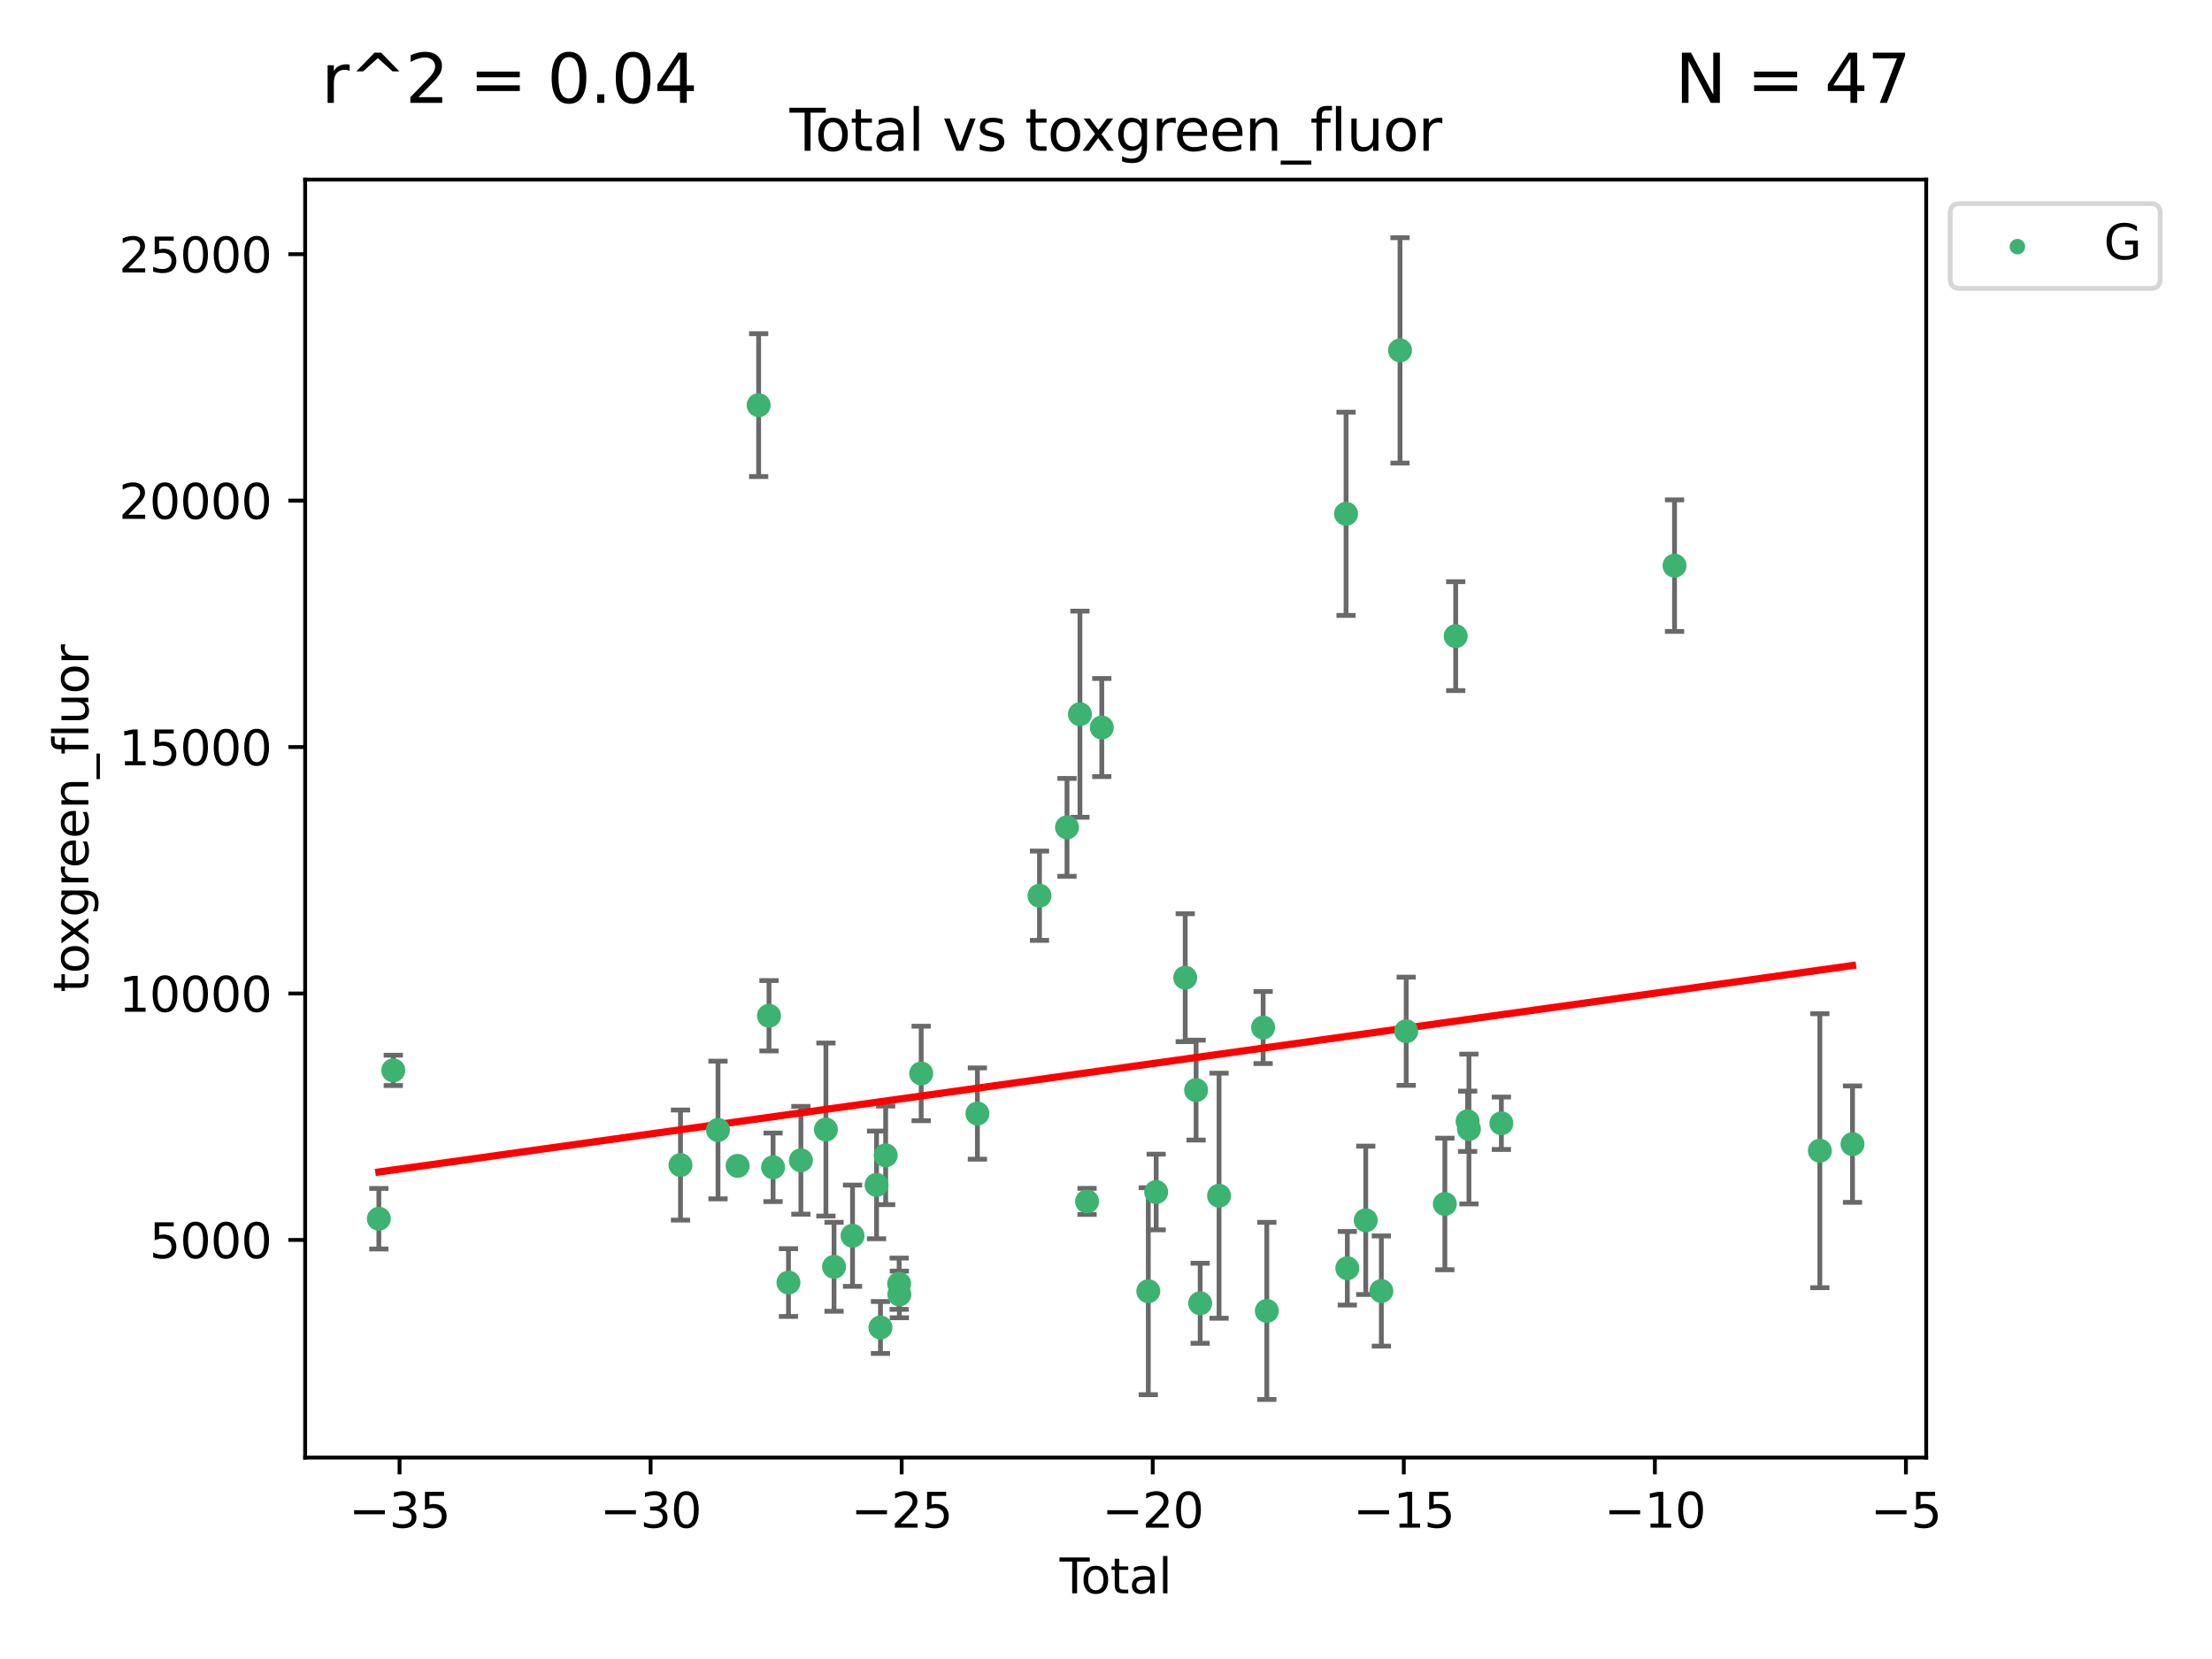 <?xml version="1.0" encoding="utf-8" standalone="no"?>
<!DOCTYPE svg PUBLIC "-//W3C//DTD SVG 1.1//EN"
  "http://www.w3.org/Graphics/SVG/1.1/DTD/svg11.dtd">
<svg xmlns:xlink="http://www.w3.org/1999/xlink" width="460.8pt" height="345.6pt" viewBox="0 0 460.8 345.6" xmlns="http://www.w3.org/2000/svg" version="1.1">
 <defs>
  <style type="text/css">*{stroke-linejoin: round; stroke-linecap: butt}</style>
 </defs>
 <g id="figure_1">
  <g id="patch_1">
   <path d="M 0 345.6 
L 460.8 345.6 
L 460.8 0 
L 0 0 
z
" style="fill: #ffffff"/>
  </g>
  <g id="axes_1">
   <g id="patch_2">
    <path d="M 63.571 303.64 
L 401.26 303.64 
L 401.26 37.411 
L 63.571 37.411 
z
" style="fill: #ffffff"/>
   </g>
   <g id="PathCollection_1">
    <defs>
     <path id="m768a339383" d="M 0 1.118 
C 0.297 1.118 0.581 1 0.791 0.791 
C 1 0.581 1.118 0.297 1.118 0 
C 1.118 -0.297 1 -0.581 0.791 -0.791 
C 0.581 -1 0.297 -1.118 0 -1.118 
C -0.297 -1.118 -0.581 -1 -0.791 -0.791 
C -1 -0.581 -1.118 -0.297 -1.118 0 
C -1.118 0.297 -1 0.581 -0.791 0.791 
C -0.581 1 -0.297 1.118 0 1.118 
z
" style="stroke: #3cb371"/>
    </defs>
    <g clip-path="url(#p5813dd6da2)">
     <use xlink:href="#m768a339383" x="78.921" y="253.883" style="fill: #3cb371; stroke: #3cb371"/>
     <use xlink:href="#m768a339383" x="81.93" y="222.974" style="fill: #3cb371; stroke: #3cb371"/>
     <use xlink:href="#m768a339383" x="141.76" y="242.703" style="fill: #3cb371; stroke: #3cb371"/>
     <use xlink:href="#m768a339383" x="149.573" y="235.399" style="fill: #3cb371; stroke: #3cb371"/>
     <use xlink:href="#m768a339383" x="153.665" y="242.871" style="fill: #3cb371; stroke: #3cb371"/>
     <use xlink:href="#m768a339383" x="158.042" y="84.394" style="fill: #3cb371; stroke: #3cb371"/>
     <use xlink:href="#m768a339383" x="160.196" y="211.603" style="fill: #3cb371; stroke: #3cb371"/>
     <use xlink:href="#m768a339383" x="161.046" y="243.172" style="fill: #3cb371; stroke: #3cb371"/>
     <use xlink:href="#m768a339383" x="164.252" y="267.18" style="fill: #3cb371; stroke: #3cb371"/>
     <use xlink:href="#m768a339383" x="166.84" y="241.71" style="fill: #3cb371; stroke: #3cb371"/>
     <use xlink:href="#m768a339383" x="172.053" y="235.304" style="fill: #3cb371; stroke: #3cb371"/>
     <use xlink:href="#m768a339383" x="173.747" y="263.895" style="fill: #3cb371; stroke: #3cb371"/>
     <use xlink:href="#m768a339383" x="177.596" y="257.425" style="fill: #3cb371; stroke: #3cb371"/>
     <use xlink:href="#m768a339383" x="182.603" y="246.836" style="fill: #3cb371; stroke: #3cb371"/>
     <use xlink:href="#m768a339383" x="183.419" y="276.541" style="fill: #3cb371; stroke: #3cb371"/>
     <use xlink:href="#m768a339383" x="184.499" y="240.679" style="fill: #3cb371; stroke: #3cb371"/>
     <use xlink:href="#m768a339383" x="187.311" y="267.423" style="fill: #3cb371; stroke: #3cb371"/>
     <use xlink:href="#m768a339383" x="187.355" y="269.653" style="fill: #3cb371; stroke: #3cb371"/>
     <use xlink:href="#m768a339383" x="191.898" y="223.62" style="fill: #3cb371; stroke: #3cb371"/>
     <use xlink:href="#m768a339383" x="203.61" y="231.973" style="fill: #3cb371; stroke: #3cb371"/>
     <use xlink:href="#m768a339383" x="216.545" y="186.594" style="fill: #3cb371; stroke: #3cb371"/>
     <use xlink:href="#m768a339383" x="222.277" y="172.353" style="fill: #3cb371; stroke: #3cb371"/>
     <use xlink:href="#m768a339383" x="224.972" y="148.78" style="fill: #3cb371; stroke: #3cb371"/>
     <use xlink:href="#m768a339383" x="226.453" y="250.277" style="fill: #3cb371; stroke: #3cb371"/>
     <use xlink:href="#m768a339383" x="229.52" y="151.561" style="fill: #3cb371; stroke: #3cb371"/>
     <use xlink:href="#m768a339383" x="239.213" y="268.982" style="fill: #3cb371; stroke: #3cb371"/>
     <use xlink:href="#m768a339383" x="240.851" y="248.317" style="fill: #3cb371; stroke: #3cb371"/>
     <use xlink:href="#m768a339383" x="246.904" y="203.672" style="fill: #3cb371; stroke: #3cb371"/>
     <use xlink:href="#m768a339383" x="249.167" y="227.09" style="fill: #3cb371; stroke: #3cb371"/>
     <use xlink:href="#m768a339383" x="250.017" y="271.492" style="fill: #3cb371; stroke: #3cb371"/>
     <use xlink:href="#m768a339383" x="253.952" y="249.087" style="fill: #3cb371; stroke: #3cb371"/>
     <use xlink:href="#m768a339383" x="263.134" y="214.053" style="fill: #3cb371; stroke: #3cb371"/>
     <use xlink:href="#m768a339383" x="263.901" y="273.089" style="fill: #3cb371; stroke: #3cb371"/>
     <use xlink:href="#m768a339383" x="280.407" y="107.034" style="fill: #3cb371; stroke: #3cb371"/>
     <use xlink:href="#m768a339383" x="280.673" y="264.2" style="fill: #3cb371; stroke: #3cb371"/>
     <use xlink:href="#m768a339383" x="284.511" y="254.21" style="fill: #3cb371; stroke: #3cb371"/>
     <use xlink:href="#m768a339383" x="287.76" y="268.946" style="fill: #3cb371; stroke: #3cb371"/>
     <use xlink:href="#m768a339383" x="291.648" y="72.989" style="fill: #3cb371; stroke: #3cb371"/>
     <use xlink:href="#m768a339383" x="292.937" y="214.827" style="fill: #3cb371; stroke: #3cb371"/>
     <use xlink:href="#m768a339383" x="300.991" y="250.806" style="fill: #3cb371; stroke: #3cb371"/>
     <use xlink:href="#m768a339383" x="303.248" y="132.52" style="fill: #3cb371; stroke: #3cb371"/>
     <use xlink:href="#m768a339383" x="305.733" y="233.587" style="fill: #3cb371; stroke: #3cb371"/>
     <use xlink:href="#m768a339383" x="306.006" y="235.197" style="fill: #3cb371; stroke: #3cb371"/>
     <use xlink:href="#m768a339383" x="312.761" y="233.999" style="fill: #3cb371; stroke: #3cb371"/>
     <use xlink:href="#m768a339383" x="348.839" y="117.838" style="fill: #3cb371; stroke: #3cb371"/>
     <use xlink:href="#m768a339383" x="379.109" y="239.714" style="fill: #3cb371; stroke: #3cb371"/>
     <use xlink:href="#m768a339383" x="385.911" y="238.346" style="fill: #3cb371; stroke: #3cb371"/>
    </g>
   </g>
   <g id="matplotlib.axis_1">
    <g id="xtick_1">
     <g id="line2d_1">
      <defs>
       <path id="md6bae85dbb" d="M 0 0 
L 0 3.5 
" style="stroke: #000000; stroke-width: 0.8"/>
      </defs>
      <g>
       <use xlink:href="#md6bae85dbb" x="83.232" y="303.64" style="stroke: #000000; stroke-width: 0.8"/>
      </g>
     </g>
     <g id="text_1">
      <!-- −35 -->
      <g transform="translate(72.68 318.238)scale(0.1 -0.1)">
       <defs>
        <path id="DejaVuSans-2212" d="M 678 2272 
L 4684 2272 
L 4684 1741 
L 678 1741 
L 678 2272 
z
" transform="scale(0.016)"/>
        <path id="DejaVuSans-33" d="M 2597 2516 
Q 3050 2419 3304 2112 
Q 3559 1806 3559 1356 
Q 3559 666 3084 287 
Q 2609 -91 1734 -91 
Q 1441 -91 1130 -33 
Q 819 25 488 141 
L 488 750 
Q 750 597 1062 519 
Q 1375 441 1716 441 
Q 2309 441 2620 675 
Q 2931 909 2931 1356 
Q 2931 1769 2642 2001 
Q 2353 2234 1838 2234 
L 1294 2234 
L 1294 2753 
L 1863 2753 
Q 2328 2753 2575 2939 
Q 2822 3125 2822 3475 
Q 2822 3834 2567 4026 
Q 2313 4219 1838 4219 
Q 1578 4219 1281 4162 
Q 984 4106 628 3988 
L 628 4550 
Q 988 4650 1302 4700 
Q 1616 4750 1894 4750 
Q 2613 4750 3031 4423 
Q 3450 4097 3450 3541 
Q 3450 3153 3228 2886 
Q 3006 2619 2597 2516 
z
" transform="scale(0.016)"/>
        <path id="DejaVuSans-35" d="M 691 4666 
L 3169 4666 
L 3169 4134 
L 1269 4134 
L 1269 2991 
Q 1406 3038 1543 3061 
Q 1681 3084 1819 3084 
Q 2600 3084 3056 2656 
Q 3513 2228 3513 1497 
Q 3513 744 3044 326 
Q 2575 -91 1722 -91 
Q 1428 -91 1123 -41 
Q 819 9 494 109 
L 494 744 
Q 775 591 1075 516 
Q 1375 441 1709 441 
Q 2250 441 2565 725 
Q 2881 1009 2881 1497 
Q 2881 1984 2565 2268 
Q 2250 2553 1709 2553 
Q 1456 2553 1204 2497 
Q 953 2441 691 2322 
L 691 4666 
z
" transform="scale(0.016)"/>
       </defs>
       <use xlink:href="#DejaVuSans-2212"/>
       <use xlink:href="#DejaVuSans-33" x="83.789"/>
       <use xlink:href="#DejaVuSans-35" x="147.412"/>
      </g>
     </g>
    </g>
    <g id="xtick_2">
     <g id="line2d_2">
      <g>
       <use xlink:href="#md6bae85dbb" x="135.534" y="303.64" style="stroke: #000000; stroke-width: 0.8"/>
      </g>
     </g>
     <g id="text_2">
      <!-- −30 -->
      <g transform="translate(124.981 318.238)scale(0.1 -0.1)">
       <defs>
        <path id="DejaVuSans-30" d="M 2034 4250 
Q 1547 4250 1301 3770 
Q 1056 3291 1056 2328 
Q 1056 1369 1301 889 
Q 1547 409 2034 409 
Q 2525 409 2770 889 
Q 3016 1369 3016 2328 
Q 3016 3291 2770 3770 
Q 2525 4250 2034 4250 
z
M 2034 4750 
Q 2819 4750 3233 4129 
Q 3647 3509 3647 2328 
Q 3647 1150 3233 529 
Q 2819 -91 2034 -91 
Q 1250 -91 836 529 
Q 422 1150 422 2328 
Q 422 3509 836 4129 
Q 1250 4750 2034 4750 
z
" transform="scale(0.016)"/>
       </defs>
       <use xlink:href="#DejaVuSans-2212"/>
       <use xlink:href="#DejaVuSans-33" x="83.789"/>
       <use xlink:href="#DejaVuSans-30" x="147.412"/>
      </g>
     </g>
    </g>
    <g id="xtick_3">
     <g id="line2d_3">
      <g>
       <use xlink:href="#md6bae85dbb" x="187.835" y="303.64" style="stroke: #000000; stroke-width: 0.8"/>
      </g>
     </g>
     <g id="text_3">
      <!-- −25 -->
      <g transform="translate(177.283 318.238)scale(0.1 -0.1)">
       <defs>
        <path id="DejaVuSans-32" d="M 1228 531 
L 3431 531 
L 3431 0 
L 469 0 
L 469 531 
Q 828 903 1448 1529 
Q 2069 2156 2228 2338 
Q 2531 2678 2651 2914 
Q 2772 3150 2772 3378 
Q 2772 3750 2511 3984 
Q 2250 4219 1831 4219 
Q 1534 4219 1204 4116 
Q 875 4013 500 3803 
L 500 4441 
Q 881 4594 1212 4672 
Q 1544 4750 1819 4750 
Q 2544 4750 2975 4387 
Q 3406 4025 3406 3419 
Q 3406 3131 3298 2873 
Q 3191 2616 2906 2266 
Q 2828 2175 2409 1742 
Q 1991 1309 1228 531 
z
" transform="scale(0.016)"/>
       </defs>
       <use xlink:href="#DejaVuSans-2212"/>
       <use xlink:href="#DejaVuSans-32" x="83.789"/>
       <use xlink:href="#DejaVuSans-35" x="147.412"/>
      </g>
     </g>
    </g>
    <g id="xtick_4">
     <g id="line2d_4">
      <g>
       <use xlink:href="#md6bae85dbb" x="240.136" y="303.64" style="stroke: #000000; stroke-width: 0.8"/>
      </g>
     </g>
     <g id="text_4">
      <!-- −20 -->
      <g transform="translate(229.584 318.238)scale(0.1 -0.1)">
       <use xlink:href="#DejaVuSans-2212"/>
       <use xlink:href="#DejaVuSans-32" x="83.789"/>
       <use xlink:href="#DejaVuSans-30" x="147.412"/>
      </g>
     </g>
    </g>
    <g id="xtick_5">
     <g id="line2d_5">
      <g>
       <use xlink:href="#md6bae85dbb" x="292.437" y="303.64" style="stroke: #000000; stroke-width: 0.8"/>
      </g>
     </g>
     <g id="text_5">
      <!-- −15 -->
      <g transform="translate(281.885 318.238)scale(0.1 -0.1)">
       <defs>
        <path id="DejaVuSans-31" d="M 794 531 
L 1825 531 
L 1825 4091 
L 703 3866 
L 703 4441 
L 1819 4666 
L 2450 4666 
L 2450 531 
L 3481 531 
L 3481 0 
L 794 0 
L 794 531 
z
" transform="scale(0.016)"/>
       </defs>
       <use xlink:href="#DejaVuSans-2212"/>
       <use xlink:href="#DejaVuSans-31" x="83.789"/>
       <use xlink:href="#DejaVuSans-35" x="147.412"/>
      </g>
     </g>
    </g>
    <g id="xtick_6">
     <g id="line2d_6">
      <g>
       <use xlink:href="#md6bae85dbb" x="344.739" y="303.64" style="stroke: #000000; stroke-width: 0.8"/>
      </g>
     </g>
     <g id="text_6">
      <!-- −10 -->
      <g transform="translate(334.186 318.238)scale(0.1 -0.1)">
       <use xlink:href="#DejaVuSans-2212"/>
       <use xlink:href="#DejaVuSans-31" x="83.789"/>
       <use xlink:href="#DejaVuSans-30" x="147.412"/>
      </g>
     </g>
    </g>
    <g id="xtick_7">
     <g id="line2d_7">
      <g>
       <use xlink:href="#md6bae85dbb" x="397.04" y="303.64" style="stroke: #000000; stroke-width: 0.8"/>
      </g>
     </g>
     <g id="text_7">
      <!-- −5 -->
      <g transform="translate(389.669 318.238)scale(0.1 -0.1)">
       <use xlink:href="#DejaVuSans-2212"/>
       <use xlink:href="#DejaVuSans-35" x="83.789"/>
      </g>
     </g>
    </g>
    <g id="text_8">
     <!-- Total -->
     <g transform="translate(220.739 331.917)scale(0.1 -0.1)">
      <defs>
       <path id="DejaVuSans-54" d="M -19 4666 
L 3928 4666 
L 3928 4134 
L 2272 4134 
L 2272 0 
L 1638 0 
L 1638 4134 
L -19 4134 
L -19 4666 
z
" transform="scale(0.016)"/>
       <path id="DejaVuSans-6f" d="M 1959 3097 
Q 1497 3097 1228 2736 
Q 959 2375 959 1747 
Q 959 1119 1226 758 
Q 1494 397 1959 397 
Q 2419 397 2687 759 
Q 2956 1122 2956 1747 
Q 2956 2369 2687 2733 
Q 2419 3097 1959 3097 
z
M 1959 3584 
Q 2709 3584 3137 3096 
Q 3566 2609 3566 1747 
Q 3566 888 3137 398 
Q 2709 -91 1959 -91 
Q 1206 -91 779 398 
Q 353 888 353 1747 
Q 353 2609 779 3096 
Q 1206 3584 1959 3584 
z
" transform="scale(0.016)"/>
       <path id="DejaVuSans-74" d="M 1172 4494 
L 1172 3500 
L 2356 3500 
L 2356 3053 
L 1172 3053 
L 1172 1153 
Q 1172 725 1289 603 
Q 1406 481 1766 481 
L 2356 481 
L 2356 0 
L 1766 0 
Q 1100 0 847 248 
Q 594 497 594 1153 
L 594 3053 
L 172 3053 
L 172 3500 
L 594 3500 
L 594 4494 
L 1172 4494 
z
" transform="scale(0.016)"/>
       <path id="DejaVuSans-61" d="M 2194 1759 
Q 1497 1759 1228 1600 
Q 959 1441 959 1056 
Q 959 750 1161 570 
Q 1363 391 1709 391 
Q 2188 391 2477 730 
Q 2766 1069 2766 1631 
L 2766 1759 
L 2194 1759 
z
M 3341 1997 
L 3341 0 
L 2766 0 
L 2766 531 
Q 2569 213 2275 61 
Q 1981 -91 1556 -91 
Q 1019 -91 701 211 
Q 384 513 384 1019 
Q 384 1609 779 1909 
Q 1175 2209 1959 2209 
L 2766 2209 
L 2766 2266 
Q 2766 2663 2505 2880 
Q 2244 3097 1772 3097 
Q 1472 3097 1187 3025 
Q 903 2953 641 2809 
L 641 3341 
Q 956 3463 1253 3523 
Q 1550 3584 1831 3584 
Q 2591 3584 2966 3190 
Q 3341 2797 3341 1997 
z
" transform="scale(0.016)"/>
       <path id="DejaVuSans-6c" d="M 603 4863 
L 1178 4863 
L 1178 0 
L 603 0 
L 603 4863 
z
" transform="scale(0.016)"/>
      </defs>
      <use xlink:href="#DejaVuSans-54"/>
      <use xlink:href="#DejaVuSans-6f" x="44.084"/>
      <use xlink:href="#DejaVuSans-74" x="105.266"/>
      <use xlink:href="#DejaVuSans-61" x="144.475"/>
      <use xlink:href="#DejaVuSans-6c" x="205.754"/>
     </g>
    </g>
   </g>
   <g id="matplotlib.axis_2">
    <g id="ytick_1">
     <g id="line2d_8">
      <defs>
       <path id="m725633ff33" d="M 0 0 
L -3.5 0 
" style="stroke: #000000; stroke-width: 0.8"/>
      </defs>
      <g>
       <use xlink:href="#m725633ff33" x="63.571" y="258.301" style="stroke: #000000; stroke-width: 0.8"/>
      </g>
     </g>
     <g id="text_9">
      <!-- 5000 -->
      <g transform="translate(31.121 262.1)scale(0.1 -0.1)">
       <use xlink:href="#DejaVuSans-35"/>
       <use xlink:href="#DejaVuSans-30" x="63.623"/>
       <use xlink:href="#DejaVuSans-30" x="127.246"/>
       <use xlink:href="#DejaVuSans-30" x="190.869"/>
      </g>
     </g>
    </g>
    <g id="ytick_2">
     <g id="line2d_9">
      <g>
       <use xlink:href="#m725633ff33" x="63.571" y="206.963" style="stroke: #000000; stroke-width: 0.8"/>
      </g>
     </g>
     <g id="text_10">
      <!-- 10000 -->
      <g transform="translate(24.759 210.763)scale(0.1 -0.1)">
       <use xlink:href="#DejaVuSans-31"/>
       <use xlink:href="#DejaVuSans-30" x="63.623"/>
       <use xlink:href="#DejaVuSans-30" x="127.246"/>
       <use xlink:href="#DejaVuSans-30" x="190.869"/>
       <use xlink:href="#DejaVuSans-30" x="254.492"/>
      </g>
     </g>
    </g>
    <g id="ytick_3">
     <g id="line2d_10">
      <g>
       <use xlink:href="#m725633ff33" x="63.571" y="155.626" style="stroke: #000000; stroke-width: 0.8"/>
      </g>
     </g>
     <g id="text_11">
      <!-- 15000 -->
      <g transform="translate(24.759 159.425)scale(0.1 -0.1)">
       <use xlink:href="#DejaVuSans-31"/>
       <use xlink:href="#DejaVuSans-35" x="63.623"/>
       <use xlink:href="#DejaVuSans-30" x="127.246"/>
       <use xlink:href="#DejaVuSans-30" x="190.869"/>
       <use xlink:href="#DejaVuSans-30" x="254.492"/>
      </g>
     </g>
    </g>
    <g id="ytick_4">
     <g id="line2d_11">
      <g>
       <use xlink:href="#m725633ff33" x="63.571" y="104.288" style="stroke: #000000; stroke-width: 0.8"/>
      </g>
     </g>
     <g id="text_12">
      <!-- 20000 -->
      <g transform="translate(24.759 108.088)scale(0.1 -0.1)">
       <use xlink:href="#DejaVuSans-32"/>
       <use xlink:href="#DejaVuSans-30" x="63.623"/>
       <use xlink:href="#DejaVuSans-30" x="127.246"/>
       <use xlink:href="#DejaVuSans-30" x="190.869"/>
       <use xlink:href="#DejaVuSans-30" x="254.492"/>
      </g>
     </g>
    </g>
    <g id="ytick_5">
     <g id="line2d_12">
      <g>
       <use xlink:href="#m725633ff33" x="63.571" y="52.951" style="stroke: #000000; stroke-width: 0.8"/>
      </g>
     </g>
     <g id="text_13">
      <!-- 25000 -->
      <g transform="translate(24.759 56.75)scale(0.1 -0.1)">
       <use xlink:href="#DejaVuSans-32"/>
       <use xlink:href="#DejaVuSans-35" x="63.623"/>
       <use xlink:href="#DejaVuSans-30" x="127.246"/>
       <use xlink:href="#DejaVuSans-30" x="190.869"/>
       <use xlink:href="#DejaVuSans-30" x="254.492"/>
      </g>
     </g>
    </g>
    <g id="text_14">
     <!-- toxgreen_fluor -->
     <g transform="translate(18.401 206.72)rotate(-90)scale(0.1 -0.1)">
      <defs>
       <path id="DejaVuSans-78" d="M 3513 3500 
L 2247 1797 
L 3578 0 
L 2900 0 
L 1881 1375 
L 863 0 
L 184 0 
L 1544 1831 
L 300 3500 
L 978 3500 
L 1906 2253 
L 2834 3500 
L 3513 3500 
z
" transform="scale(0.016)"/>
       <path id="DejaVuSans-67" d="M 2906 1791 
Q 2906 2416 2648 2759 
Q 2391 3103 1925 3103 
Q 1463 3103 1205 2759 
Q 947 2416 947 1791 
Q 947 1169 1205 825 
Q 1463 481 1925 481 
Q 2391 481 2648 825 
Q 2906 1169 2906 1791 
z
M 3481 434 
Q 3481 -459 3084 -895 
Q 2688 -1331 1869 -1331 
Q 1566 -1331 1297 -1286 
Q 1028 -1241 775 -1147 
L 775 -588 
Q 1028 -725 1275 -790 
Q 1522 -856 1778 -856 
Q 2344 -856 2625 -561 
Q 2906 -266 2906 331 
L 2906 616 
Q 2728 306 2450 153 
Q 2172 0 1784 0 
Q 1141 0 747 490 
Q 353 981 353 1791 
Q 353 2603 747 3093 
Q 1141 3584 1784 3584 
Q 2172 3584 2450 3431 
Q 2728 3278 2906 2969 
L 2906 3500 
L 3481 3500 
L 3481 434 
z
" transform="scale(0.016)"/>
       <path id="DejaVuSans-72" d="M 2631 2963 
Q 2534 3019 2420 3045 
Q 2306 3072 2169 3072 
Q 1681 3072 1420 2755 
Q 1159 2438 1159 1844 
L 1159 0 
L 581 0 
L 581 3500 
L 1159 3500 
L 1159 2956 
Q 1341 3275 1631 3429 
Q 1922 3584 2338 3584 
Q 2397 3584 2469 3576 
Q 2541 3569 2628 3553 
L 2631 2963 
z
" transform="scale(0.016)"/>
       <path id="DejaVuSans-65" d="M 3597 1894 
L 3597 1613 
L 953 1613 
Q 991 1019 1311 708 
Q 1631 397 2203 397 
Q 2534 397 2845 478 
Q 3156 559 3463 722 
L 3463 178 
Q 3153 47 2828 -22 
Q 2503 -91 2169 -91 
Q 1331 -91 842 396 
Q 353 884 353 1716 
Q 353 2575 817 3079 
Q 1281 3584 2069 3584 
Q 2775 3584 3186 3129 
Q 3597 2675 3597 1894 
z
M 3022 2063 
Q 3016 2534 2758 2815 
Q 2500 3097 2075 3097 
Q 1594 3097 1305 2825 
Q 1016 2553 972 2059 
L 3022 2063 
z
" transform="scale(0.016)"/>
       <path id="DejaVuSans-6e" d="M 3513 2113 
L 3513 0 
L 2938 0 
L 2938 2094 
Q 2938 2591 2744 2837 
Q 2550 3084 2163 3084 
Q 1697 3084 1428 2787 
Q 1159 2491 1159 1978 
L 1159 0 
L 581 0 
L 581 3500 
L 1159 3500 
L 1159 2956 
Q 1366 3272 1645 3428 
Q 1925 3584 2291 3584 
Q 2894 3584 3203 3211 
Q 3513 2838 3513 2113 
z
" transform="scale(0.016)"/>
       <path id="DejaVuSans-5f" d="M 3263 -1063 
L 3263 -1509 
L -63 -1509 
L -63 -1063 
L 3263 -1063 
z
" transform="scale(0.016)"/>
       <path id="DejaVuSans-66" d="M 2375 4863 
L 2375 4384 
L 1825 4384 
Q 1516 4384 1395 4259 
Q 1275 4134 1275 3809 
L 1275 3500 
L 2222 3500 
L 2222 3053 
L 1275 3053 
L 1275 0 
L 697 0 
L 697 3053 
L 147 3053 
L 147 3500 
L 697 3500 
L 697 3744 
Q 697 4328 969 4595 
Q 1241 4863 1831 4863 
L 2375 4863 
z
" transform="scale(0.016)"/>
       <path id="DejaVuSans-75" d="M 544 1381 
L 544 3500 
L 1119 3500 
L 1119 1403 
Q 1119 906 1312 657 
Q 1506 409 1894 409 
Q 2359 409 2629 706 
Q 2900 1003 2900 1516 
L 2900 3500 
L 3475 3500 
L 3475 0 
L 2900 0 
L 2900 538 
Q 2691 219 2414 64 
Q 2138 -91 1772 -91 
Q 1169 -91 856 284 
Q 544 659 544 1381 
z
M 1991 3584 
L 1991 3584 
z
" transform="scale(0.016)"/>
      </defs>
      <use xlink:href="#DejaVuSans-74"/>
      <use xlink:href="#DejaVuSans-6f" x="39.209"/>
      <use xlink:href="#DejaVuSans-78" x="97.266"/>
      <use xlink:href="#DejaVuSans-67" x="156.445"/>
      <use xlink:href="#DejaVuSans-72" x="219.922"/>
      <use xlink:href="#DejaVuSans-65" x="258.785"/>
      <use xlink:href="#DejaVuSans-65" x="320.309"/>
      <use xlink:href="#DejaVuSans-6e" x="381.832"/>
      <use xlink:href="#DejaVuSans-5f" x="445.211"/>
      <use xlink:href="#DejaVuSans-66" x="495.211"/>
      <use xlink:href="#DejaVuSans-6c" x="530.416"/>
      <use xlink:href="#DejaVuSans-75" x="558.199"/>
      <use xlink:href="#DejaVuSans-6f" x="621.578"/>
      <use xlink:href="#DejaVuSans-72" x="682.76"/>
     </g>
    </g>
   </g>
   <g id="LineCollection_1">
    <path d="M 78.921 260.196 
L 78.921 247.571 
" clip-path="url(#p5813dd6da2)" style="fill: none; stroke: #696969"/>
    <path d="M 81.93 226.137 
L 81.93 219.812 
" clip-path="url(#p5813dd6da2)" style="fill: none; stroke: #696969"/>
    <path d="M 141.76 254.172 
L 141.76 231.235 
" clip-path="url(#p5813dd6da2)" style="fill: none; stroke: #696969"/>
    <path d="M 149.573 249.74 
L 149.573 221.058 
" clip-path="url(#p5813dd6da2)" style="fill: none; stroke: #696969"/>
    <path d="M 153.665 243.743 
L 153.665 241.999 
" clip-path="url(#p5813dd6da2)" style="fill: none; stroke: #696969"/>
    <path d="M 158.042 99.276 
L 158.042 69.512 
" clip-path="url(#p5813dd6da2)" style="fill: none; stroke: #696969"/>
    <path d="M 160.196 218.932 
L 160.196 204.273 
" clip-path="url(#p5813dd6da2)" style="fill: none; stroke: #696969"/>
    <path d="M 161.046 250.309 
L 161.046 236.035 
" clip-path="url(#p5813dd6da2)" style="fill: none; stroke: #696969"/>
    <path d="M 164.252 274.238 
L 164.252 260.123 
" clip-path="url(#p5813dd6da2)" style="fill: none; stroke: #696969"/>
    <path d="M 166.84 252.937 
L 166.84 230.482 
" clip-path="url(#p5813dd6da2)" style="fill: none; stroke: #696969"/>
    <path d="M 172.053 253.326 
L 172.053 217.281 
" clip-path="url(#p5813dd6da2)" style="fill: none; stroke: #696969"/>
    <path d="M 173.747 273.159 
L 173.747 254.632 
" clip-path="url(#p5813dd6da2)" style="fill: none; stroke: #696969"/>
    <path d="M 177.596 267.974 
L 177.596 246.876 
" clip-path="url(#p5813dd6da2)" style="fill: none; stroke: #696969"/>
    <path d="M 182.603 258.051 
L 182.603 235.621 
" clip-path="url(#p5813dd6da2)" style="fill: none; stroke: #696969"/>
    <path d="M 183.419 281.956 
L 183.419 271.127 
" clip-path="url(#p5813dd6da2)" style="fill: none; stroke: #696969"/>
    <path d="M 184.499 250.945 
L 184.499 230.413 
" clip-path="url(#p5813dd6da2)" style="fill: none; stroke: #696969"/>
    <path d="M 187.311 272.764 
L 187.311 262.082 
" clip-path="url(#p5813dd6da2)" style="fill: none; stroke: #696969"/>
    <path d="M 187.355 274.516 
L 187.355 264.79 
" clip-path="url(#p5813dd6da2)" style="fill: none; stroke: #696969"/>
    <path d="M 191.898 233.463 
L 191.898 213.778 
" clip-path="url(#p5813dd6da2)" style="fill: none; stroke: #696969"/>
    <path d="M 203.61 241.476 
L 203.61 222.47 
" clip-path="url(#p5813dd6da2)" style="fill: none; stroke: #696969"/>
    <path d="M 216.545 195.897 
L 216.545 177.292 
" clip-path="url(#p5813dd6da2)" style="fill: none; stroke: #696969"/>
    <path d="M 222.277 182.55 
L 222.277 162.155 
" clip-path="url(#p5813dd6da2)" style="fill: none; stroke: #696969"/>
    <path d="M 224.972 170.248 
L 224.972 127.311 
" clip-path="url(#p5813dd6da2)" style="fill: none; stroke: #696969"/>
    <path d="M 226.453 252.99 
L 226.453 247.564 
" clip-path="url(#p5813dd6da2)" style="fill: none; stroke: #696969"/>
    <path d="M 229.52 161.776 
L 229.52 141.347 
" clip-path="url(#p5813dd6da2)" style="fill: none; stroke: #696969"/>
    <path d="M 239.213 290.536 
L 239.213 247.428 
" clip-path="url(#p5813dd6da2)" style="fill: none; stroke: #696969"/>
    <path d="M 240.851 256.2 
L 240.851 240.433 
" clip-path="url(#p5813dd6da2)" style="fill: none; stroke: #696969"/>
    <path d="M 246.904 216.995 
L 246.904 190.349 
" clip-path="url(#p5813dd6da2)" style="fill: none; stroke: #696969"/>
    <path d="M 249.167 237.498 
L 249.167 216.681 
" clip-path="url(#p5813dd6da2)" style="fill: none; stroke: #696969"/>
    <path d="M 250.017 279.833 
L 250.017 263.152 
" clip-path="url(#p5813dd6da2)" style="fill: none; stroke: #696969"/>
    <path d="M 253.952 274.614 
L 253.952 223.561 
" clip-path="url(#p5813dd6da2)" style="fill: none; stroke: #696969"/>
    <path d="M 263.134 221.56 
L 263.134 206.546 
" clip-path="url(#p5813dd6da2)" style="fill: none; stroke: #696969"/>
    <path d="M 263.901 291.539 
L 263.901 254.639 
" clip-path="url(#p5813dd6da2)" style="fill: none; stroke: #696969"/>
    <path d="M 280.407 128.2 
L 280.407 85.868 
" clip-path="url(#p5813dd6da2)" style="fill: none; stroke: #696969"/>
    <path d="M 280.673 271.863 
L 280.673 256.536 
" clip-path="url(#p5813dd6da2)" style="fill: none; stroke: #696969"/>
    <path d="M 284.511 269.665 
L 284.511 238.755 
" clip-path="url(#p5813dd6da2)" style="fill: none; stroke: #696969"/>
    <path d="M 287.76 280.421 
L 287.76 257.471 
" clip-path="url(#p5813dd6da2)" style="fill: none; stroke: #696969"/>
    <path d="M 291.648 96.465 
L 291.648 49.513 
" clip-path="url(#p5813dd6da2)" style="fill: none; stroke: #696969"/>
    <path d="M 292.937 226.091 
L 292.937 203.563 
" clip-path="url(#p5813dd6da2)" style="fill: none; stroke: #696969"/>
    <path d="M 300.991 264.511 
L 300.991 237.1 
" clip-path="url(#p5813dd6da2)" style="fill: none; stroke: #696969"/>
    <path d="M 303.248 143.858 
L 303.248 121.182 
" clip-path="url(#p5813dd6da2)" style="fill: none; stroke: #696969"/>
    <path d="M 305.733 239.871 
L 305.733 227.303 
" clip-path="url(#p5813dd6da2)" style="fill: none; stroke: #696969"/>
    <path d="M 306.006 250.804 
L 306.006 219.591 
" clip-path="url(#p5813dd6da2)" style="fill: none; stroke: #696969"/>
    <path d="M 312.761 239.456 
L 312.761 228.541 
" clip-path="url(#p5813dd6da2)" style="fill: none; stroke: #696969"/>
    <path d="M 348.839 131.54 
L 348.839 104.136 
" clip-path="url(#p5813dd6da2)" style="fill: none; stroke: #696969"/>
    <path d="M 379.109 268.253 
L 379.109 211.174 
" clip-path="url(#p5813dd6da2)" style="fill: none; stroke: #696969"/>
    <path d="M 385.911 250.469 
L 385.911 226.223 
" clip-path="url(#p5813dd6da2)" style="fill: none; stroke: #696969"/>
   </g>
   <g id="line2d_13">
    <defs>
     <path id="me22961f0d7" d="M 2 0 
L -2 -0 
" style="stroke: #696969"/>
    </defs>
    <g clip-path="url(#p5813dd6da2)">
     <use xlink:href="#me22961f0d7" x="78.921" y="260.196" style="fill: #696969; stroke: #696969"/>
     <use xlink:href="#me22961f0d7" x="81.93" y="226.137" style="fill: #696969; stroke: #696969"/>
     <use xlink:href="#me22961f0d7" x="141.76" y="254.172" style="fill: #696969; stroke: #696969"/>
     <use xlink:href="#me22961f0d7" x="149.573" y="249.74" style="fill: #696969; stroke: #696969"/>
     <use xlink:href="#me22961f0d7" x="153.665" y="243.743" style="fill: #696969; stroke: #696969"/>
     <use xlink:href="#me22961f0d7" x="158.042" y="99.276" style="fill: #696969; stroke: #696969"/>
     <use xlink:href="#me22961f0d7" x="160.196" y="218.932" style="fill: #696969; stroke: #696969"/>
     <use xlink:href="#me22961f0d7" x="161.046" y="250.309" style="fill: #696969; stroke: #696969"/>
     <use xlink:href="#me22961f0d7" x="164.252" y="274.238" style="fill: #696969; stroke: #696969"/>
     <use xlink:href="#me22961f0d7" x="166.84" y="252.937" style="fill: #696969; stroke: #696969"/>
     <use xlink:href="#me22961f0d7" x="172.053" y="253.326" style="fill: #696969; stroke: #696969"/>
     <use xlink:href="#me22961f0d7" x="173.747" y="273.159" style="fill: #696969; stroke: #696969"/>
     <use xlink:href="#me22961f0d7" x="177.596" y="267.974" style="fill: #696969; stroke: #696969"/>
     <use xlink:href="#me22961f0d7" x="182.603" y="258.051" style="fill: #696969; stroke: #696969"/>
     <use xlink:href="#me22961f0d7" x="183.419" y="281.956" style="fill: #696969; stroke: #696969"/>
     <use xlink:href="#me22961f0d7" x="184.499" y="250.945" style="fill: #696969; stroke: #696969"/>
     <use xlink:href="#me22961f0d7" x="187.311" y="272.764" style="fill: #696969; stroke: #696969"/>
     <use xlink:href="#me22961f0d7" x="187.355" y="274.516" style="fill: #696969; stroke: #696969"/>
     <use xlink:href="#me22961f0d7" x="191.898" y="233.463" style="fill: #696969; stroke: #696969"/>
     <use xlink:href="#me22961f0d7" x="203.61" y="241.476" style="fill: #696969; stroke: #696969"/>
     <use xlink:href="#me22961f0d7" x="216.545" y="195.897" style="fill: #696969; stroke: #696969"/>
     <use xlink:href="#me22961f0d7" x="222.277" y="182.55" style="fill: #696969; stroke: #696969"/>
     <use xlink:href="#me22961f0d7" x="224.972" y="170.248" style="fill: #696969; stroke: #696969"/>
     <use xlink:href="#me22961f0d7" x="226.453" y="252.99" style="fill: #696969; stroke: #696969"/>
     <use xlink:href="#me22961f0d7" x="229.52" y="161.776" style="fill: #696969; stroke: #696969"/>
     <use xlink:href="#me22961f0d7" x="239.213" y="290.536" style="fill: #696969; stroke: #696969"/>
     <use xlink:href="#me22961f0d7" x="240.851" y="256.2" style="fill: #696969; stroke: #696969"/>
     <use xlink:href="#me22961f0d7" x="246.904" y="216.995" style="fill: #696969; stroke: #696969"/>
     <use xlink:href="#me22961f0d7" x="249.167" y="237.498" style="fill: #696969; stroke: #696969"/>
     <use xlink:href="#me22961f0d7" x="250.017" y="279.833" style="fill: #696969; stroke: #696969"/>
     <use xlink:href="#me22961f0d7" x="253.952" y="274.614" style="fill: #696969; stroke: #696969"/>
     <use xlink:href="#me22961f0d7" x="263.134" y="221.56" style="fill: #696969; stroke: #696969"/>
     <use xlink:href="#me22961f0d7" x="263.901" y="291.539" style="fill: #696969; stroke: #696969"/>
     <use xlink:href="#me22961f0d7" x="280.407" y="128.2" style="fill: #696969; stroke: #696969"/>
     <use xlink:href="#me22961f0d7" x="280.673" y="271.863" style="fill: #696969; stroke: #696969"/>
     <use xlink:href="#me22961f0d7" x="284.511" y="269.665" style="fill: #696969; stroke: #696969"/>
     <use xlink:href="#me22961f0d7" x="287.76" y="280.421" style="fill: #696969; stroke: #696969"/>
     <use xlink:href="#me22961f0d7" x="291.648" y="96.465" style="fill: #696969; stroke: #696969"/>
     <use xlink:href="#me22961f0d7" x="292.937" y="226.091" style="fill: #696969; stroke: #696969"/>
     <use xlink:href="#me22961f0d7" x="300.991" y="264.511" style="fill: #696969; stroke: #696969"/>
     <use xlink:href="#me22961f0d7" x="303.248" y="143.858" style="fill: #696969; stroke: #696969"/>
     <use xlink:href="#me22961f0d7" x="305.733" y="239.871" style="fill: #696969; stroke: #696969"/>
     <use xlink:href="#me22961f0d7" x="306.006" y="250.804" style="fill: #696969; stroke: #696969"/>
     <use xlink:href="#me22961f0d7" x="312.761" y="239.456" style="fill: #696969; stroke: #696969"/>
     <use xlink:href="#me22961f0d7" x="348.839" y="131.54" style="fill: #696969; stroke: #696969"/>
     <use xlink:href="#me22961f0d7" x="379.109" y="268.253" style="fill: #696969; stroke: #696969"/>
     <use xlink:href="#me22961f0d7" x="385.911" y="250.469" style="fill: #696969; stroke: #696969"/>
    </g>
   </g>
   <g id="line2d_14">
    <g clip-path="url(#p5813dd6da2)">
     <use xlink:href="#me22961f0d7" x="78.921" y="247.571" style="fill: #696969; stroke: #696969"/>
     <use xlink:href="#me22961f0d7" x="81.93" y="219.812" style="fill: #696969; stroke: #696969"/>
     <use xlink:href="#me22961f0d7" x="141.76" y="231.235" style="fill: #696969; stroke: #696969"/>
     <use xlink:href="#me22961f0d7" x="149.573" y="221.058" style="fill: #696969; stroke: #696969"/>
     <use xlink:href="#me22961f0d7" x="153.665" y="241.999" style="fill: #696969; stroke: #696969"/>
     <use xlink:href="#me22961f0d7" x="158.042" y="69.512" style="fill: #696969; stroke: #696969"/>
     <use xlink:href="#me22961f0d7" x="160.196" y="204.273" style="fill: #696969; stroke: #696969"/>
     <use xlink:href="#me22961f0d7" x="161.046" y="236.035" style="fill: #696969; stroke: #696969"/>
     <use xlink:href="#me22961f0d7" x="164.252" y="260.123" style="fill: #696969; stroke: #696969"/>
     <use xlink:href="#me22961f0d7" x="166.84" y="230.482" style="fill: #696969; stroke: #696969"/>
     <use xlink:href="#me22961f0d7" x="172.053" y="217.281" style="fill: #696969; stroke: #696969"/>
     <use xlink:href="#me22961f0d7" x="173.747" y="254.632" style="fill: #696969; stroke: #696969"/>
     <use xlink:href="#me22961f0d7" x="177.596" y="246.876" style="fill: #696969; stroke: #696969"/>
     <use xlink:href="#me22961f0d7" x="182.603" y="235.621" style="fill: #696969; stroke: #696969"/>
     <use xlink:href="#me22961f0d7" x="183.419" y="271.127" style="fill: #696969; stroke: #696969"/>
     <use xlink:href="#me22961f0d7" x="184.499" y="230.413" style="fill: #696969; stroke: #696969"/>
     <use xlink:href="#me22961f0d7" x="187.311" y="262.082" style="fill: #696969; stroke: #696969"/>
     <use xlink:href="#me22961f0d7" x="187.355" y="264.79" style="fill: #696969; stroke: #696969"/>
     <use xlink:href="#me22961f0d7" x="191.898" y="213.778" style="fill: #696969; stroke: #696969"/>
     <use xlink:href="#me22961f0d7" x="203.61" y="222.47" style="fill: #696969; stroke: #696969"/>
     <use xlink:href="#me22961f0d7" x="216.545" y="177.292" style="fill: #696969; stroke: #696969"/>
     <use xlink:href="#me22961f0d7" x="222.277" y="162.155" style="fill: #696969; stroke: #696969"/>
     <use xlink:href="#me22961f0d7" x="224.972" y="127.311" style="fill: #696969; stroke: #696969"/>
     <use xlink:href="#me22961f0d7" x="226.453" y="247.564" style="fill: #696969; stroke: #696969"/>
     <use xlink:href="#me22961f0d7" x="229.52" y="141.347" style="fill: #696969; stroke: #696969"/>
     <use xlink:href="#me22961f0d7" x="239.213" y="247.428" style="fill: #696969; stroke: #696969"/>
     <use xlink:href="#me22961f0d7" x="240.851" y="240.433" style="fill: #696969; stroke: #696969"/>
     <use xlink:href="#me22961f0d7" x="246.904" y="190.349" style="fill: #696969; stroke: #696969"/>
     <use xlink:href="#me22961f0d7" x="249.167" y="216.681" style="fill: #696969; stroke: #696969"/>
     <use xlink:href="#me22961f0d7" x="250.017" y="263.152" style="fill: #696969; stroke: #696969"/>
     <use xlink:href="#me22961f0d7" x="253.952" y="223.561" style="fill: #696969; stroke: #696969"/>
     <use xlink:href="#me22961f0d7" x="263.134" y="206.546" style="fill: #696969; stroke: #696969"/>
     <use xlink:href="#me22961f0d7" x="263.901" y="254.639" style="fill: #696969; stroke: #696969"/>
     <use xlink:href="#me22961f0d7" x="280.407" y="85.868" style="fill: #696969; stroke: #696969"/>
     <use xlink:href="#me22961f0d7" x="280.673" y="256.536" style="fill: #696969; stroke: #696969"/>
     <use xlink:href="#me22961f0d7" x="284.511" y="238.755" style="fill: #696969; stroke: #696969"/>
     <use xlink:href="#me22961f0d7" x="287.76" y="257.471" style="fill: #696969; stroke: #696969"/>
     <use xlink:href="#me22961f0d7" x="291.648" y="49.513" style="fill: #696969; stroke: #696969"/>
     <use xlink:href="#me22961f0d7" x="292.937" y="203.563" style="fill: #696969; stroke: #696969"/>
     <use xlink:href="#me22961f0d7" x="300.991" y="237.1" style="fill: #696969; stroke: #696969"/>
     <use xlink:href="#me22961f0d7" x="303.248" y="121.182" style="fill: #696969; stroke: #696969"/>
     <use xlink:href="#me22961f0d7" x="305.733" y="227.303" style="fill: #696969; stroke: #696969"/>
     <use xlink:href="#me22961f0d7" x="306.006" y="219.591" style="fill: #696969; stroke: #696969"/>
     <use xlink:href="#me22961f0d7" x="312.761" y="228.541" style="fill: #696969; stroke: #696969"/>
     <use xlink:href="#me22961f0d7" x="348.839" y="104.136" style="fill: #696969; stroke: #696969"/>
     <use xlink:href="#me22961f0d7" x="379.109" y="211.174" style="fill: #696969; stroke: #696969"/>
     <use xlink:href="#me22961f0d7" x="385.911" y="226.223" style="fill: #696969; stroke: #696969"/>
    </g>
   </g>
   <g id="line2d_15">
    <path d="M 78.921 244.148 
L 81.93 243.727 
L 141.76 235.344 
L 149.573 234.249 
L 153.665 233.676 
L 158.042 233.063 
L 160.196 232.761 
L 161.046 232.642 
L 164.252 232.192 
L 166.84 231.83 
L 172.053 231.1 
L 173.747 230.862 
L 177.596 230.323 
L 182.603 229.621 
L 183.419 229.507 
L 184.499 229.356 
L 187.311 228.962 
L 187.355 228.955 
L 191.898 228.319 
L 203.61 226.678 
L 216.545 224.866 
L 222.277 224.062 
L 224.972 223.685 
L 226.453 223.477 
L 229.52 223.048 
L 239.213 221.69 
L 240.851 221.46 
L 246.904 220.612 
L 249.167 220.295 
L 250.017 220.176 
L 253.952 219.624 
L 263.134 218.338 
L 263.901 218.23 
L 280.407 215.918 
L 280.673 215.88 
L 284.511 215.343 
L 287.76 214.888 
L 291.648 214.343 
L 292.937 214.162 
L 300.991 213.034 
L 303.248 212.717 
L 305.733 212.369 
L 306.006 212.331 
L 312.761 211.385 
L 348.839 206.33 
L 379.109 202.088 
L 385.911 201.135 
" clip-path="url(#p5813dd6da2)" style="fill: none; stroke: #ff0000; stroke-width: 1.5; stroke-linecap: square"/>
   </g>
   <g id="line2d_16">
    <defs>
     <path id="m3205f87c19" d="M 0 2 
C 0.53 2 1.039 1.789 1.414 1.414 
C 1.789 1.039 2 0.53 2 0 
C 2 -0.53 1.789 -1.039 1.414 -1.414 
C 1.039 -1.789 0.53 -2 0 -2 
C -0.53 -2 -1.039 -1.789 -1.414 -1.414 
C -1.789 -1.039 -2 -0.53 -2 0 
C -2 0.53 -1.789 1.039 -1.414 1.414 
C -1.039 1.789 -0.53 2 0 2 
z
" style="stroke: #3cb371"/>
    </defs>
    <g clip-path="url(#p5813dd6da2)">
     <use xlink:href="#m3205f87c19" x="78.921" y="253.883" style="fill: #3cb371; stroke: #3cb371"/>
     <use xlink:href="#m3205f87c19" x="81.93" y="222.974" style="fill: #3cb371; stroke: #3cb371"/>
     <use xlink:href="#m3205f87c19" x="141.76" y="242.703" style="fill: #3cb371; stroke: #3cb371"/>
     <use xlink:href="#m3205f87c19" x="149.573" y="235.399" style="fill: #3cb371; stroke: #3cb371"/>
     <use xlink:href="#m3205f87c19" x="153.665" y="242.871" style="fill: #3cb371; stroke: #3cb371"/>
     <use xlink:href="#m3205f87c19" x="158.042" y="84.394" style="fill: #3cb371; stroke: #3cb371"/>
     <use xlink:href="#m3205f87c19" x="160.196" y="211.603" style="fill: #3cb371; stroke: #3cb371"/>
     <use xlink:href="#m3205f87c19" x="161.046" y="243.172" style="fill: #3cb371; stroke: #3cb371"/>
     <use xlink:href="#m3205f87c19" x="164.252" y="267.18" style="fill: #3cb371; stroke: #3cb371"/>
     <use xlink:href="#m3205f87c19" x="166.84" y="241.71" style="fill: #3cb371; stroke: #3cb371"/>
     <use xlink:href="#m3205f87c19" x="172.053" y="235.304" style="fill: #3cb371; stroke: #3cb371"/>
     <use xlink:href="#m3205f87c19" x="173.747" y="263.895" style="fill: #3cb371; stroke: #3cb371"/>
     <use xlink:href="#m3205f87c19" x="177.596" y="257.425" style="fill: #3cb371; stroke: #3cb371"/>
     <use xlink:href="#m3205f87c19" x="182.603" y="246.836" style="fill: #3cb371; stroke: #3cb371"/>
     <use xlink:href="#m3205f87c19" x="183.419" y="276.541" style="fill: #3cb371; stroke: #3cb371"/>
     <use xlink:href="#m3205f87c19" x="184.499" y="240.679" style="fill: #3cb371; stroke: #3cb371"/>
     <use xlink:href="#m3205f87c19" x="187.311" y="267.423" style="fill: #3cb371; stroke: #3cb371"/>
     <use xlink:href="#m3205f87c19" x="187.355" y="269.653" style="fill: #3cb371; stroke: #3cb371"/>
     <use xlink:href="#m3205f87c19" x="191.898" y="223.62" style="fill: #3cb371; stroke: #3cb371"/>
     <use xlink:href="#m3205f87c19" x="203.61" y="231.973" style="fill: #3cb371; stroke: #3cb371"/>
     <use xlink:href="#m3205f87c19" x="216.545" y="186.594" style="fill: #3cb371; stroke: #3cb371"/>
     <use xlink:href="#m3205f87c19" x="222.277" y="172.353" style="fill: #3cb371; stroke: #3cb371"/>
     <use xlink:href="#m3205f87c19" x="224.972" y="148.78" style="fill: #3cb371; stroke: #3cb371"/>
     <use xlink:href="#m3205f87c19" x="226.453" y="250.277" style="fill: #3cb371; stroke: #3cb371"/>
     <use xlink:href="#m3205f87c19" x="229.52" y="151.561" style="fill: #3cb371; stroke: #3cb371"/>
     <use xlink:href="#m3205f87c19" x="239.213" y="268.982" style="fill: #3cb371; stroke: #3cb371"/>
     <use xlink:href="#m3205f87c19" x="240.851" y="248.317" style="fill: #3cb371; stroke: #3cb371"/>
     <use xlink:href="#m3205f87c19" x="246.904" y="203.672" style="fill: #3cb371; stroke: #3cb371"/>
     <use xlink:href="#m3205f87c19" x="249.167" y="227.09" style="fill: #3cb371; stroke: #3cb371"/>
     <use xlink:href="#m3205f87c19" x="250.017" y="271.492" style="fill: #3cb371; stroke: #3cb371"/>
     <use xlink:href="#m3205f87c19" x="253.952" y="249.087" style="fill: #3cb371; stroke: #3cb371"/>
     <use xlink:href="#m3205f87c19" x="263.134" y="214.053" style="fill: #3cb371; stroke: #3cb371"/>
     <use xlink:href="#m3205f87c19" x="263.901" y="273.089" style="fill: #3cb371; stroke: #3cb371"/>
     <use xlink:href="#m3205f87c19" x="280.407" y="107.034" style="fill: #3cb371; stroke: #3cb371"/>
     <use xlink:href="#m3205f87c19" x="280.673" y="264.2" style="fill: #3cb371; stroke: #3cb371"/>
     <use xlink:href="#m3205f87c19" x="284.511" y="254.21" style="fill: #3cb371; stroke: #3cb371"/>
     <use xlink:href="#m3205f87c19" x="287.76" y="268.946" style="fill: #3cb371; stroke: #3cb371"/>
     <use xlink:href="#m3205f87c19" x="291.648" y="72.989" style="fill: #3cb371; stroke: #3cb371"/>
     <use xlink:href="#m3205f87c19" x="292.937" y="214.827" style="fill: #3cb371; stroke: #3cb371"/>
     <use xlink:href="#m3205f87c19" x="300.991" y="250.806" style="fill: #3cb371; stroke: #3cb371"/>
     <use xlink:href="#m3205f87c19" x="303.248" y="132.52" style="fill: #3cb371; stroke: #3cb371"/>
     <use xlink:href="#m3205f87c19" x="305.733" y="233.587" style="fill: #3cb371; stroke: #3cb371"/>
     <use xlink:href="#m3205f87c19" x="306.006" y="235.197" style="fill: #3cb371; stroke: #3cb371"/>
     <use xlink:href="#m3205f87c19" x="312.761" y="233.999" style="fill: #3cb371; stroke: #3cb371"/>
     <use xlink:href="#m3205f87c19" x="348.839" y="117.838" style="fill: #3cb371; stroke: #3cb371"/>
     <use xlink:href="#m3205f87c19" x="379.109" y="239.714" style="fill: #3cb371; stroke: #3cb371"/>
     <use xlink:href="#m3205f87c19" x="385.911" y="238.346" style="fill: #3cb371; stroke: #3cb371"/>
    </g>
   </g>
   <g id="patch_3">
    <path d="M 63.571 303.64 
L 63.571 37.411 
" style="fill: none; stroke: #000000; stroke-width: 0.8; stroke-linejoin: miter; stroke-linecap: square"/>
   </g>
   <g id="patch_4">
    <path d="M 401.26 303.64 
L 401.26 37.411 
" style="fill: none; stroke: #000000; stroke-width: 0.8; stroke-linejoin: miter; stroke-linecap: square"/>
   </g>
   <g id="patch_5">
    <path d="M 63.571 303.64 
L 401.26 303.64 
" style="fill: none; stroke: #000000; stroke-width: 0.8; stroke-linejoin: miter; stroke-linecap: square"/>
   </g>
   <g id="patch_6">
    <path d="M 63.571 37.411 
L 401.26 37.411 
" style="fill: none; stroke: #000000; stroke-width: 0.8; stroke-linejoin: miter; stroke-linecap: square"/>
   </g>
   <g id="text_15">
    <!-- N = 47 -->
    <g transform="translate(348.964 21.426)scale(0.14 -0.14)">
     <defs>
      <path id="DejaVuSans-4e" d="M 628 4666 
L 1478 4666 
L 3547 763 
L 3547 4666 
L 4159 4666 
L 4159 0 
L 3309 0 
L 1241 3903 
L 1241 0 
L 628 0 
L 628 4666 
z
" transform="scale(0.016)"/>
      <path id="DejaVuSans-20" transform="scale(0.016)"/>
      <path id="DejaVuSans-3d" d="M 678 2906 
L 4684 2906 
L 4684 2381 
L 678 2381 
L 678 2906 
z
M 678 1631 
L 4684 1631 
L 4684 1100 
L 678 1100 
L 678 1631 
z
" transform="scale(0.016)"/>
      <path id="DejaVuSans-34" d="M 2419 4116 
L 825 1625 
L 2419 1625 
L 2419 4116 
z
M 2253 4666 
L 3047 4666 
L 3047 1625 
L 3713 1625 
L 3713 1100 
L 3047 1100 
L 3047 0 
L 2419 0 
L 2419 1100 
L 313 1100 
L 313 1709 
L 2253 4666 
z
" transform="scale(0.016)"/>
      <path id="DejaVuSans-37" d="M 525 4666 
L 3525 4666 
L 3525 4397 
L 1831 0 
L 1172 0 
L 2766 4134 
L 525 4134 
L 525 4666 
z
" transform="scale(0.016)"/>
     </defs>
     <use xlink:href="#DejaVuSans-4e"/>
     <use xlink:href="#DejaVuSans-20" x="74.805"/>
     <use xlink:href="#DejaVuSans-3d" x="106.592"/>
     <use xlink:href="#DejaVuSans-20" x="190.381"/>
     <use xlink:href="#DejaVuSans-34" x="222.168"/>
     <use xlink:href="#DejaVuSans-37" x="285.791"/>
    </g>
   </g>
   <g id="text_16">
    <!-- r^2 = 0.04 -->
    <g transform="translate(66.948 21.426)scale(0.14 -0.14)">
     <defs>
      <path id="DejaVuSans-5e" d="M 2988 4666 
L 4684 2925 
L 4056 2925 
L 2681 4159 
L 1306 2925 
L 678 2925 
L 2375 4666 
L 2988 4666 
z
" transform="scale(0.016)"/>
      <path id="DejaVuSans-2e" d="M 684 794 
L 1344 794 
L 1344 0 
L 684 0 
L 684 794 
z
" transform="scale(0.016)"/>
     </defs>
     <use xlink:href="#DejaVuSans-72"/>
     <use xlink:href="#DejaVuSans-5e" x="41.113"/>
     <use xlink:href="#DejaVuSans-32" x="124.902"/>
     <use xlink:href="#DejaVuSans-20" x="188.525"/>
     <use xlink:href="#DejaVuSans-3d" x="220.312"/>
     <use xlink:href="#DejaVuSans-20" x="304.102"/>
     <use xlink:href="#DejaVuSans-30" x="335.889"/>
     <use xlink:href="#DejaVuSans-2e" x="399.512"/>
     <use xlink:href="#DejaVuSans-30" x="431.299"/>
     <use xlink:href="#DejaVuSans-34" x="494.922"/>
    </g>
   </g>
   <g id="text_17">
    <!-- Total vs toxgreen_fluor -->
    <g transform="translate(164.48 31.411)scale(0.12 -0.12)">
     <defs>
      <path id="DejaVuSans-76" d="M 191 3500 
L 800 3500 
L 1894 563 
L 2988 3500 
L 3597 3500 
L 2284 0 
L 1503 0 
L 191 3500 
z
" transform="scale(0.016)"/>
      <path id="DejaVuSans-73" d="M 2834 3397 
L 2834 2853 
Q 2591 2978 2328 3040 
Q 2066 3103 1784 3103 
Q 1356 3103 1142 2972 
Q 928 2841 928 2578 
Q 928 2378 1081 2264 
Q 1234 2150 1697 2047 
L 1894 2003 
Q 2506 1872 2764 1633 
Q 3022 1394 3022 966 
Q 3022 478 2636 193 
Q 2250 -91 1575 -91 
Q 1294 -91 989 -36 
Q 684 19 347 128 
L 347 722 
Q 666 556 975 473 
Q 1284 391 1588 391 
Q 1994 391 2212 530 
Q 2431 669 2431 922 
Q 2431 1156 2273 1281 
Q 2116 1406 1581 1522 
L 1381 1569 
Q 847 1681 609 1914 
Q 372 2147 372 2553 
Q 372 3047 722 3315 
Q 1072 3584 1716 3584 
Q 2034 3584 2315 3537 
Q 2597 3491 2834 3397 
z
" transform="scale(0.016)"/>
     </defs>
     <use xlink:href="#DejaVuSans-54"/>
     <use xlink:href="#DejaVuSans-6f" x="44.084"/>
     <use xlink:href="#DejaVuSans-74" x="105.266"/>
     <use xlink:href="#DejaVuSans-61" x="144.475"/>
     <use xlink:href="#DejaVuSans-6c" x="205.754"/>
     <use xlink:href="#DejaVuSans-20" x="233.537"/>
     <use xlink:href="#DejaVuSans-76" x="265.324"/>
     <use xlink:href="#DejaVuSans-73" x="324.504"/>
     <use xlink:href="#DejaVuSans-20" x="376.604"/>
     <use xlink:href="#DejaVuSans-74" x="408.391"/>
     <use xlink:href="#DejaVuSans-6f" x="447.6"/>
     <use xlink:href="#DejaVuSans-78" x="505.656"/>
     <use xlink:href="#DejaVuSans-67" x="564.836"/>
     <use xlink:href="#DejaVuSans-72" x="628.312"/>
     <use xlink:href="#DejaVuSans-65" x="667.176"/>
     <use xlink:href="#DejaVuSans-65" x="728.699"/>
     <use xlink:href="#DejaVuSans-6e" x="790.223"/>
     <use xlink:href="#DejaVuSans-5f" x="853.602"/>
     <use xlink:href="#DejaVuSans-66" x="903.602"/>
     <use xlink:href="#DejaVuSans-6c" x="938.807"/>
     <use xlink:href="#DejaVuSans-75" x="966.59"/>
     <use xlink:href="#DejaVuSans-6f" x="1029.969"/>
     <use xlink:href="#DejaVuSans-72" x="1091.15"/>
    </g>
   </g>
   <g id="legend_1">
    <g id="patch_7">
     <path d="M 408.26 60.089 
L 448.008 60.089 
Q 450.008 60.089 450.008 58.089 
L 450.008 44.411 
Q 450.008 42.411 448.008 42.411 
L 408.26 42.411 
Q 406.26 42.411 406.26 44.411 
L 406.26 58.089 
Q 406.26 60.089 408.26 60.089 
z
" style="fill: #ffffff; opacity: 0.8; stroke: #cccccc; stroke-linejoin: miter"/>
    </g>
    <g id="PathCollection_2">
     <g>
      <use xlink:href="#m768a339383" x="420.26" y="51.385" style="fill: #3cb371; stroke: #3cb371"/>
     </g>
    </g>
    <g id="text_18">
     <!-- G -->
     <g transform="translate(438.26 54.01)scale(0.1 -0.1)">
      <defs>
       <path id="DejaVuSans-47" d="M 3809 666 
L 3809 1919 
L 2778 1919 
L 2778 2438 
L 4434 2438 
L 4434 434 
Q 4069 175 3628 42 
Q 3188 -91 2688 -91 
Q 1594 -91 976 548 
Q 359 1188 359 2328 
Q 359 3472 976 4111 
Q 1594 4750 2688 4750 
Q 3144 4750 3555 4637 
Q 3966 4525 4313 4306 
L 4313 3634 
Q 3963 3931 3569 4081 
Q 3175 4231 2741 4231 
Q 1884 4231 1454 3753 
Q 1025 3275 1025 2328 
Q 1025 1384 1454 906 
Q 1884 428 2741 428 
Q 3075 428 3337 486 
Q 3600 544 3809 666 
z
" transform="scale(0.016)"/>
      </defs>
      <use xlink:href="#DejaVuSans-47"/>
     </g>
    </g>
   </g>
  </g>
 </g>
 <defs>
  <clipPath id="p5813dd6da2">
   <rect x="63.571" y="37.411" width="337.689" height="266.229"/>
  </clipPath>
 </defs>
</svg>
